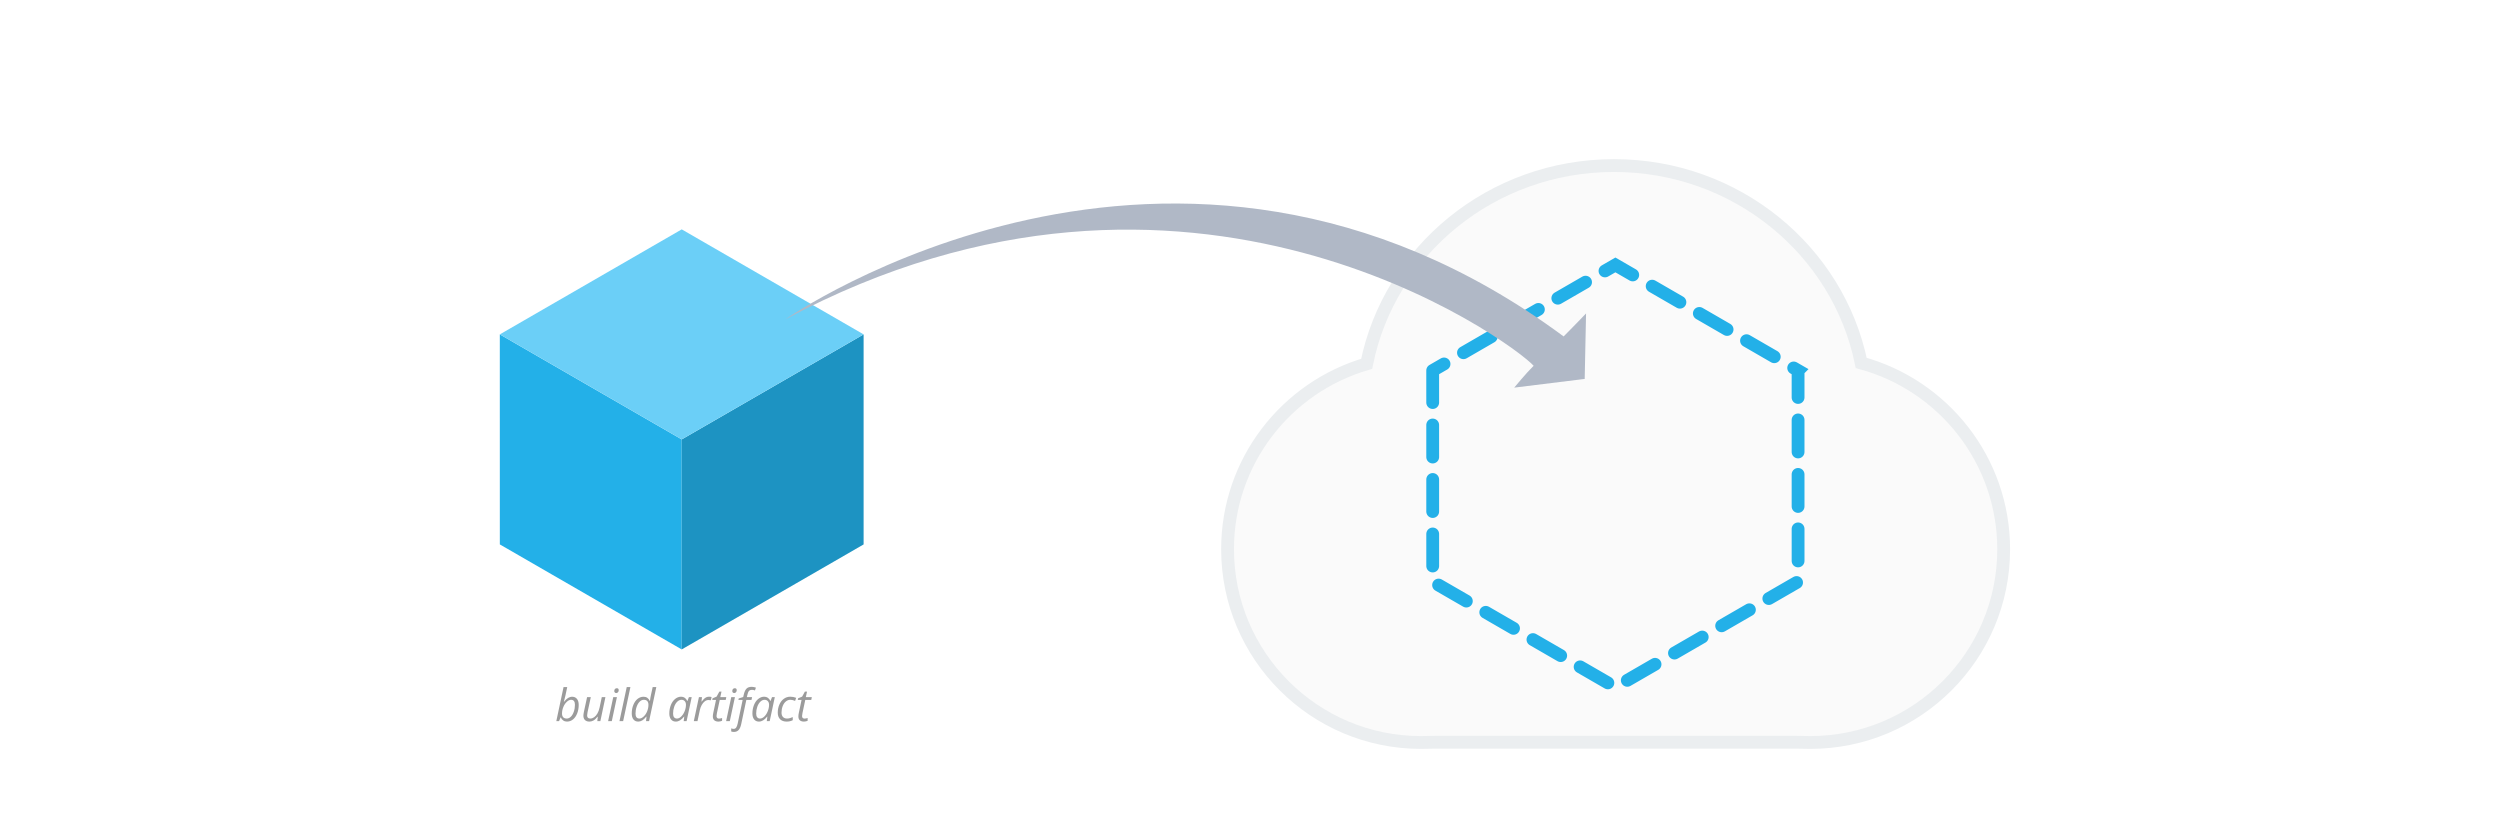 <?xml version="1.0" encoding="UTF-8" standalone="no"?>
<svg width="780px" height="262px" viewBox="0 0 780 262" version="1.1" xmlns="http://www.w3.org/2000/svg" xmlns:xlink="http://www.w3.org/1999/xlink" xmlns:sketch="http://www.bohemiancoding.com/sketch/ns">
    <!-- Generator: Sketch 3.5.1 (25234) - http://www.bohemiancoding.com/sketch -->
    <title>Group 9</title>
    <desc>Created with Sketch.</desc>
    <defs></defs>
    <g id="Page-1" stroke="none" stroke-width="1" fill="none" fill-rule="evenodd" sketch:type="MSPage">
        <g id="Group-9" sketch:type="MSLayerGroup" transform="translate(0, -19)">
            <rect id="Rectangle-26" fill="#FFFFFF" sketch:type="MSShapeGroup" x="0" y="19" width="780" height="262"></rect>
            <path d="M118.75,199.655 L118.75,240.109" id="Path-195-Copy" stroke="#FFFFFF" stroke-width="1.5" sketch:type="MSShapeGroup"></path>
            <path d="M155.947,188.859 L212.694,221.621 L212.694,156.093 L155.942,123.328 L155.947,188.859 Z" id="Fill-1" fill="#23B0E8" sketch:type="MSShapeGroup"></path>
            <path d="M212.694,156.094 L212.694,221.622 L269.448,188.858 L269.446,123.328 L212.694,156.094 Z" id="Fill-2" fill="#1D93C2" sketch:type="MSShapeGroup"></path>
            <path d="M212.699,90.563 L155.948,123.327 L212.695,156.095 L269.447,123.328 L212.699,90.563 Z" id="Fill-3" fill="#6BCFF7" sketch:type="MSShapeGroup"></path>
            <path d="M176.893,244.137 C176.451,244.137 176.062,244.021 175.727,243.788 C175.392,243.556 175.14,243.239 174.972,242.838 L174.903,242.838 L174.425,244 L173.57,244 L175.826,233.363 L176.975,233.363 C176.742,234.466 176.563,235.31 176.438,235.896 C176.313,236.482 176.141,237.166 175.922,237.95 L175.983,237.95 C176.407,237.412 176.825,237.017 177.238,236.764 C177.65,236.511 178.075,236.385 178.513,236.385 C179.155,236.385 179.657,236.61 180.017,237.062 C180.377,237.513 180.557,238.132 180.557,238.921 C180.557,239.873 180.401,240.754 180.088,241.563 C179.776,242.372 179.341,243.003 178.783,243.457 C178.224,243.91 177.594,244.137 176.893,244.137 L176.893,244.137 Z M178.164,237.335 C177.727,237.335 177.281,237.551 176.828,237.984 C176.374,238.417 176.014,238.962 175.748,239.618 C175.481,240.274 175.348,240.947 175.348,241.635 C175.348,242.136 175.474,242.52 175.727,242.787 C175.98,243.053 176.346,243.187 176.824,243.187 C177.275,243.187 177.696,243.002 178.085,242.633 C178.475,242.264 178.788,241.738 179.025,241.057 C179.262,240.376 179.381,239.652 179.381,238.887 C179.381,237.852 178.975,237.335 178.164,237.335 L178.164,237.335 Z M184.33,236.508 L183.305,241.259 C183.223,241.664 183.182,241.981 183.182,242.209 C183.182,242.861 183.517,243.187 184.187,243.187 C184.588,243.187 184.982,243.05 185.369,242.776 C185.757,242.503 186.098,242.111 186.395,241.601 C186.691,241.09 186.916,240.475 187.071,239.755 L187.755,236.508 L188.89,236.508 L187.311,244 L186.36,244 L186.511,242.612 L186.429,242.612 C185.982,243.182 185.556,243.578 185.15,243.802 C184.745,244.025 184.326,244.137 183.893,244.137 C183.309,244.137 182.851,243.978 182.519,243.662 C182.186,243.345 182.02,242.893 182.02,242.305 C182.02,242.022 182.07,241.63 182.17,241.129 L183.168,236.508 L184.33,236.508 Z M190.879,244 L189.73,244 L191.33,236.508 L192.479,236.508 L190.879,244 Z M191.651,234.594 C191.651,234.339 191.724,234.13 191.87,233.968 C192.016,233.806 192.205,233.726 192.438,233.726 C192.839,233.726 193.039,233.931 193.039,234.341 C193.039,234.591 192.963,234.803 192.81,234.977 C192.657,235.15 192.481,235.236 192.28,235.236 C192.098,235.236 191.948,235.181 191.829,235.069 C191.711,234.957 191.651,234.799 191.651,234.594 L191.651,234.594 Z M194.42,244 L193.271,244 L195.541,233.363 L196.689,233.363 L194.42,244 Z M200.805,236.385 C201.689,236.385 202.329,236.818 202.726,237.684 L202.794,237.684 C202.871,236.977 202.974,236.353 203.102,235.811 L203.635,233.363 L204.77,233.363 L202.514,244 L201.563,244 L201.714,242.571 L201.659,242.571 C201.199,243.141 200.768,243.544 200.367,243.781 C199.966,244.018 199.551,244.137 199.123,244.137 C198.49,244.137 197.995,243.913 197.64,243.467 C197.284,243.02 197.106,242.4 197.106,241.607 C197.106,240.632 197.271,239.739 197.599,238.928 C197.927,238.117 198.37,237.49 198.928,237.048 C199.486,236.606 200.112,236.385 200.805,236.385 L200.805,236.385 Z M199.506,243.187 C199.934,243.187 200.376,242.973 200.832,242.547 C201.288,242.121 201.649,241.577 201.916,240.914 C202.182,240.25 202.315,239.575 202.315,238.887 C202.315,238.381 202.192,237.996 201.946,237.731 C201.7,237.467 201.342,237.335 200.873,237.335 C200.413,237.335 199.986,237.523 199.591,237.899 C199.197,238.275 198.88,238.804 198.641,239.485 C198.402,240.166 198.282,240.883 198.282,241.635 C198.282,242.669 198.69,243.187 199.506,243.187 L199.506,243.187 Z M212.521,236.371 C212.941,236.371 213.314,236.484 213.643,236.709 C213.971,236.935 214.226,237.26 214.408,237.684 L214.483,237.684 L214.941,236.508 L215.81,236.508 L214.217,244 L213.308,244 L213.485,242.571 L213.431,242.571 C212.615,243.615 211.756,244.137 210.854,244.137 C210.22,244.137 209.723,243.911 209.363,243.46 C209.003,243.009 208.823,242.391 208.823,241.607 C208.823,240.66 208.985,239.78 209.309,238.969 C209.632,238.158 210.079,237.522 210.648,237.062 C211.218,236.601 211.842,236.371 212.521,236.371 L212.521,236.371 Z M211.223,243.187 C211.665,243.187 212.104,242.976 212.542,242.554 C212.979,242.133 213.335,241.583 213.608,240.907 C213.882,240.23 214.019,239.552 214.019,238.873 C214.019,238.404 213.891,238.03 213.636,237.752 C213.381,237.474 213.046,237.335 212.631,237.335 C212.157,237.335 211.716,237.531 211.308,237.923 C210.9,238.315 210.58,238.846 210.348,239.516 C210.115,240.186 209.999,240.892 209.999,241.635 C209.999,242.154 210.106,242.543 210.32,242.8 C210.535,243.058 210.835,243.187 211.223,243.187 L211.223,243.187 Z M221.203,236.371 C221.518,236.371 221.791,236.403 222.023,236.467 L221.777,237.492 C221.536,237.433 221.297,237.403 221.06,237.403 C220.645,237.403 220.256,237.54 219.894,237.813 C219.532,238.087 219.215,238.466 218.944,238.952 C218.673,239.437 218.473,239.976 218.346,240.568 L217.614,244 L216.466,244 L218.065,236.508 L219.016,236.508 L218.865,237.896 L218.934,237.896 C219.262,237.463 219.533,237.152 219.747,236.962 C219.961,236.773 220.186,236.627 220.42,236.525 C220.655,236.422 220.916,236.371 221.203,236.371 L221.203,236.371 Z M224.307,243.2 C224.557,243.2 224.885,243.141 225.291,243.022 L225.291,243.904 C225.136,243.968 224.945,244.023 224.717,244.068 C224.489,244.114 224.307,244.137 224.17,244.137 C223.6,244.137 223.164,244.001 222.861,243.73 C222.558,243.459 222.406,243.054 222.406,242.517 C222.406,242.216 222.447,241.874 222.529,241.491 L223.397,237.376 L222.222,237.376 L222.317,236.877 L223.582,236.344 L224.437,234.785 L225.106,234.785 L224.73,236.508 L226.604,236.508 L226.426,237.376 L224.56,237.376 L223.678,241.505 C223.596,241.901 223.555,242.202 223.555,242.407 C223.555,242.662 223.621,242.858 223.753,242.995 C223.885,243.132 224.07,243.2 224.307,243.2 L224.307,243.2 Z M227.697,244 L226.549,244 L228.148,236.508 L229.297,236.508 L227.697,244 Z M228.47,234.594 C228.47,234.339 228.543,234.13 228.688,233.968 C228.834,233.806 229.023,233.726 229.256,233.726 C229.657,233.726 229.857,233.931 229.857,234.341 C229.857,234.591 229.781,234.803 229.628,234.977 C229.476,235.15 229.299,235.236 229.099,235.236 C228.916,235.236 228.766,235.181 228.647,235.069 C228.529,234.957 228.47,234.799 228.47,234.594 L228.47,234.594 Z M228.989,247.363 C228.675,247.363 228.39,247.315 228.135,247.22 L228.135,246.256 C228.426,246.356 228.682,246.406 228.9,246.406 C229.247,246.406 229.513,246.265 229.7,245.982 C229.887,245.7 230.037,245.297 230.151,244.772 L231.703,237.376 L230.384,237.376 L230.473,236.918 L231.881,236.467 L232.038,235.783 C232.248,234.872 232.538,234.228 232.91,233.852 C233.281,233.476 233.831,233.288 234.561,233.288 C234.743,233.288 234.966,233.314 235.23,233.367 C235.495,233.419 235.7,233.477 235.846,233.541 L235.552,234.423 C235.205,234.291 234.893,234.225 234.615,234.225 C234.219,234.225 233.915,234.335 233.703,234.556 C233.491,234.777 233.319,235.182 233.187,235.77 L233.016,236.508 L234.643,236.508 L234.472,237.376 L232.852,237.376 L231.266,244.882 C231.088,245.743 230.814,246.372 230.445,246.769 C230.076,247.165 229.591,247.363 228.989,247.363 L228.989,247.363 Z M238.45,236.371 C238.869,236.371 239.243,236.484 239.571,236.709 C239.899,236.935 240.155,237.26 240.337,237.684 L240.412,237.684 L240.87,236.508 L241.738,236.508 L240.146,244 L239.236,244 L239.414,242.571 L239.359,242.571 C238.544,243.615 237.685,244.137 236.782,244.137 C236.149,244.137 235.652,243.911 235.292,243.46 C234.932,243.009 234.752,242.391 234.752,241.607 C234.752,240.66 234.914,239.78 235.237,238.969 C235.561,238.158 236.007,237.522 236.577,237.062 C237.147,236.601 237.771,236.371 238.45,236.371 L238.45,236.371 Z M237.151,243.187 C237.593,243.187 238.033,242.976 238.471,242.554 C238.908,242.133 239.264,241.583 239.537,240.907 C239.811,240.23 239.947,239.552 239.947,238.873 C239.947,238.404 239.82,238.03 239.564,237.752 C239.309,237.474 238.974,237.335 238.56,237.335 C238.086,237.335 237.645,237.531 237.237,237.923 C236.829,238.315 236.509,238.846 236.276,239.516 C236.044,240.186 235.928,240.892 235.928,241.635 C235.928,242.154 236.035,242.543 236.249,242.8 C236.463,243.058 236.764,243.187 237.151,243.187 L237.151,243.187 Z M245.45,244.137 C244.566,244.137 243.88,243.893 243.393,243.405 C242.905,242.918 242.661,242.229 242.661,241.341 C242.661,240.429 242.83,239.589 243.167,238.818 C243.504,238.048 243.97,237.448 244.565,237.017 C245.16,236.586 245.828,236.371 246.571,236.371 C247.196,236.371 247.806,236.487 248.403,236.72 L248.082,237.684 C247.535,237.451 247.036,237.335 246.585,237.335 C246.075,237.335 245.609,237.509 245.187,237.858 C244.765,238.207 244.435,238.692 244.196,239.314 C243.957,239.936 243.837,240.612 243.837,241.341 C243.837,241.924 243.988,242.378 244.292,242.701 C244.595,243.025 245.013,243.187 245.546,243.187 C245.874,243.187 246.184,243.141 246.476,243.05 C246.767,242.959 247.054,242.852 247.337,242.729 L247.337,243.706 C246.772,243.993 246.143,244.137 245.45,244.137 L245.45,244.137 Z M250.994,243.2 C251.245,243.2 251.573,243.141 251.979,243.022 L251.979,243.904 C251.824,243.968 251.632,244.023 251.404,244.068 C251.176,244.114 250.994,244.137 250.857,244.137 C250.288,244.137 249.851,244.001 249.548,243.73 C249.245,243.459 249.094,243.054 249.094,242.517 C249.094,242.216 249.135,241.874 249.217,241.491 L250.085,237.376 L248.909,237.376 L249.005,236.877 L250.27,236.344 L251.124,234.785 L251.794,234.785 L251.418,236.508 L253.291,236.508 L253.113,237.376 L251.247,237.376 L250.365,241.505 C250.283,241.901 250.242,242.202 250.242,242.407 C250.242,242.662 250.308,242.858 250.44,242.995 C250.573,243.132 250.757,243.2 250.994,243.2 L250.994,243.2 Z" id="build-artifact-copy" fill="#9B9B9B" sketch:type="MSShapeGroup"></path>
            <path d="M426.399,132.516 C401.32,139.83 383,162.949 383,190.34 C383,223.607 410.023,250.655 443.359,250.655 C444.812,250.655 446.251,250.578 447.678,250.578 L560.467,250.578 C561.893,250.578 563.333,250.655 564.786,250.655 C598.123,250.655 625.146,223.646 625.146,190.379 C625.146,162.607 606.314,139.21 580.7,132.241 C573.498,97.13 541.708,70.655 503.578,70.655 C465.343,70.655 433.484,97.259 426.399,132.516 Z" id="Path" stroke="#EBEEF0" stroke-width="4" fill="#FAFAFA" sketch:type="MSShapeGroup"></path>
            <path d="M447,134.596 L447.005,200.475 L503.998,233.412 L503.998,233.412 L561,200.473 L560.998,134.596 L560.999,134.595 L504.006,101.655 L447.007,134.595" id="Stroke-3" stroke="#23B0E8" stroke-width="4" stroke-linecap="round" stroke-dasharray="10,7" sketch:type="MSShapeGroup"></path>
            <path d="M271.788,203.619 C413.414,186.702 453.456,67.897 454.763,57.846 C451.568,57.318 446.042,55.771 445.877,55.737 L465.455,45.345 L477.52,61.836 C477.52,61.836 469.941,60.344 467.678,59.972 C419.621,203.619 271.788,203.619 271.788,203.619 L271.788,203.619 Z" id="Stroke-3" fill="#B0B8C6" sketch:type="MSShapeGroup" transform="translate(374.654, 124.482) scale(1, -1) rotate(-325) translate(-374.654, -124.482) "></path>
        </g>
    </g>
</svg>